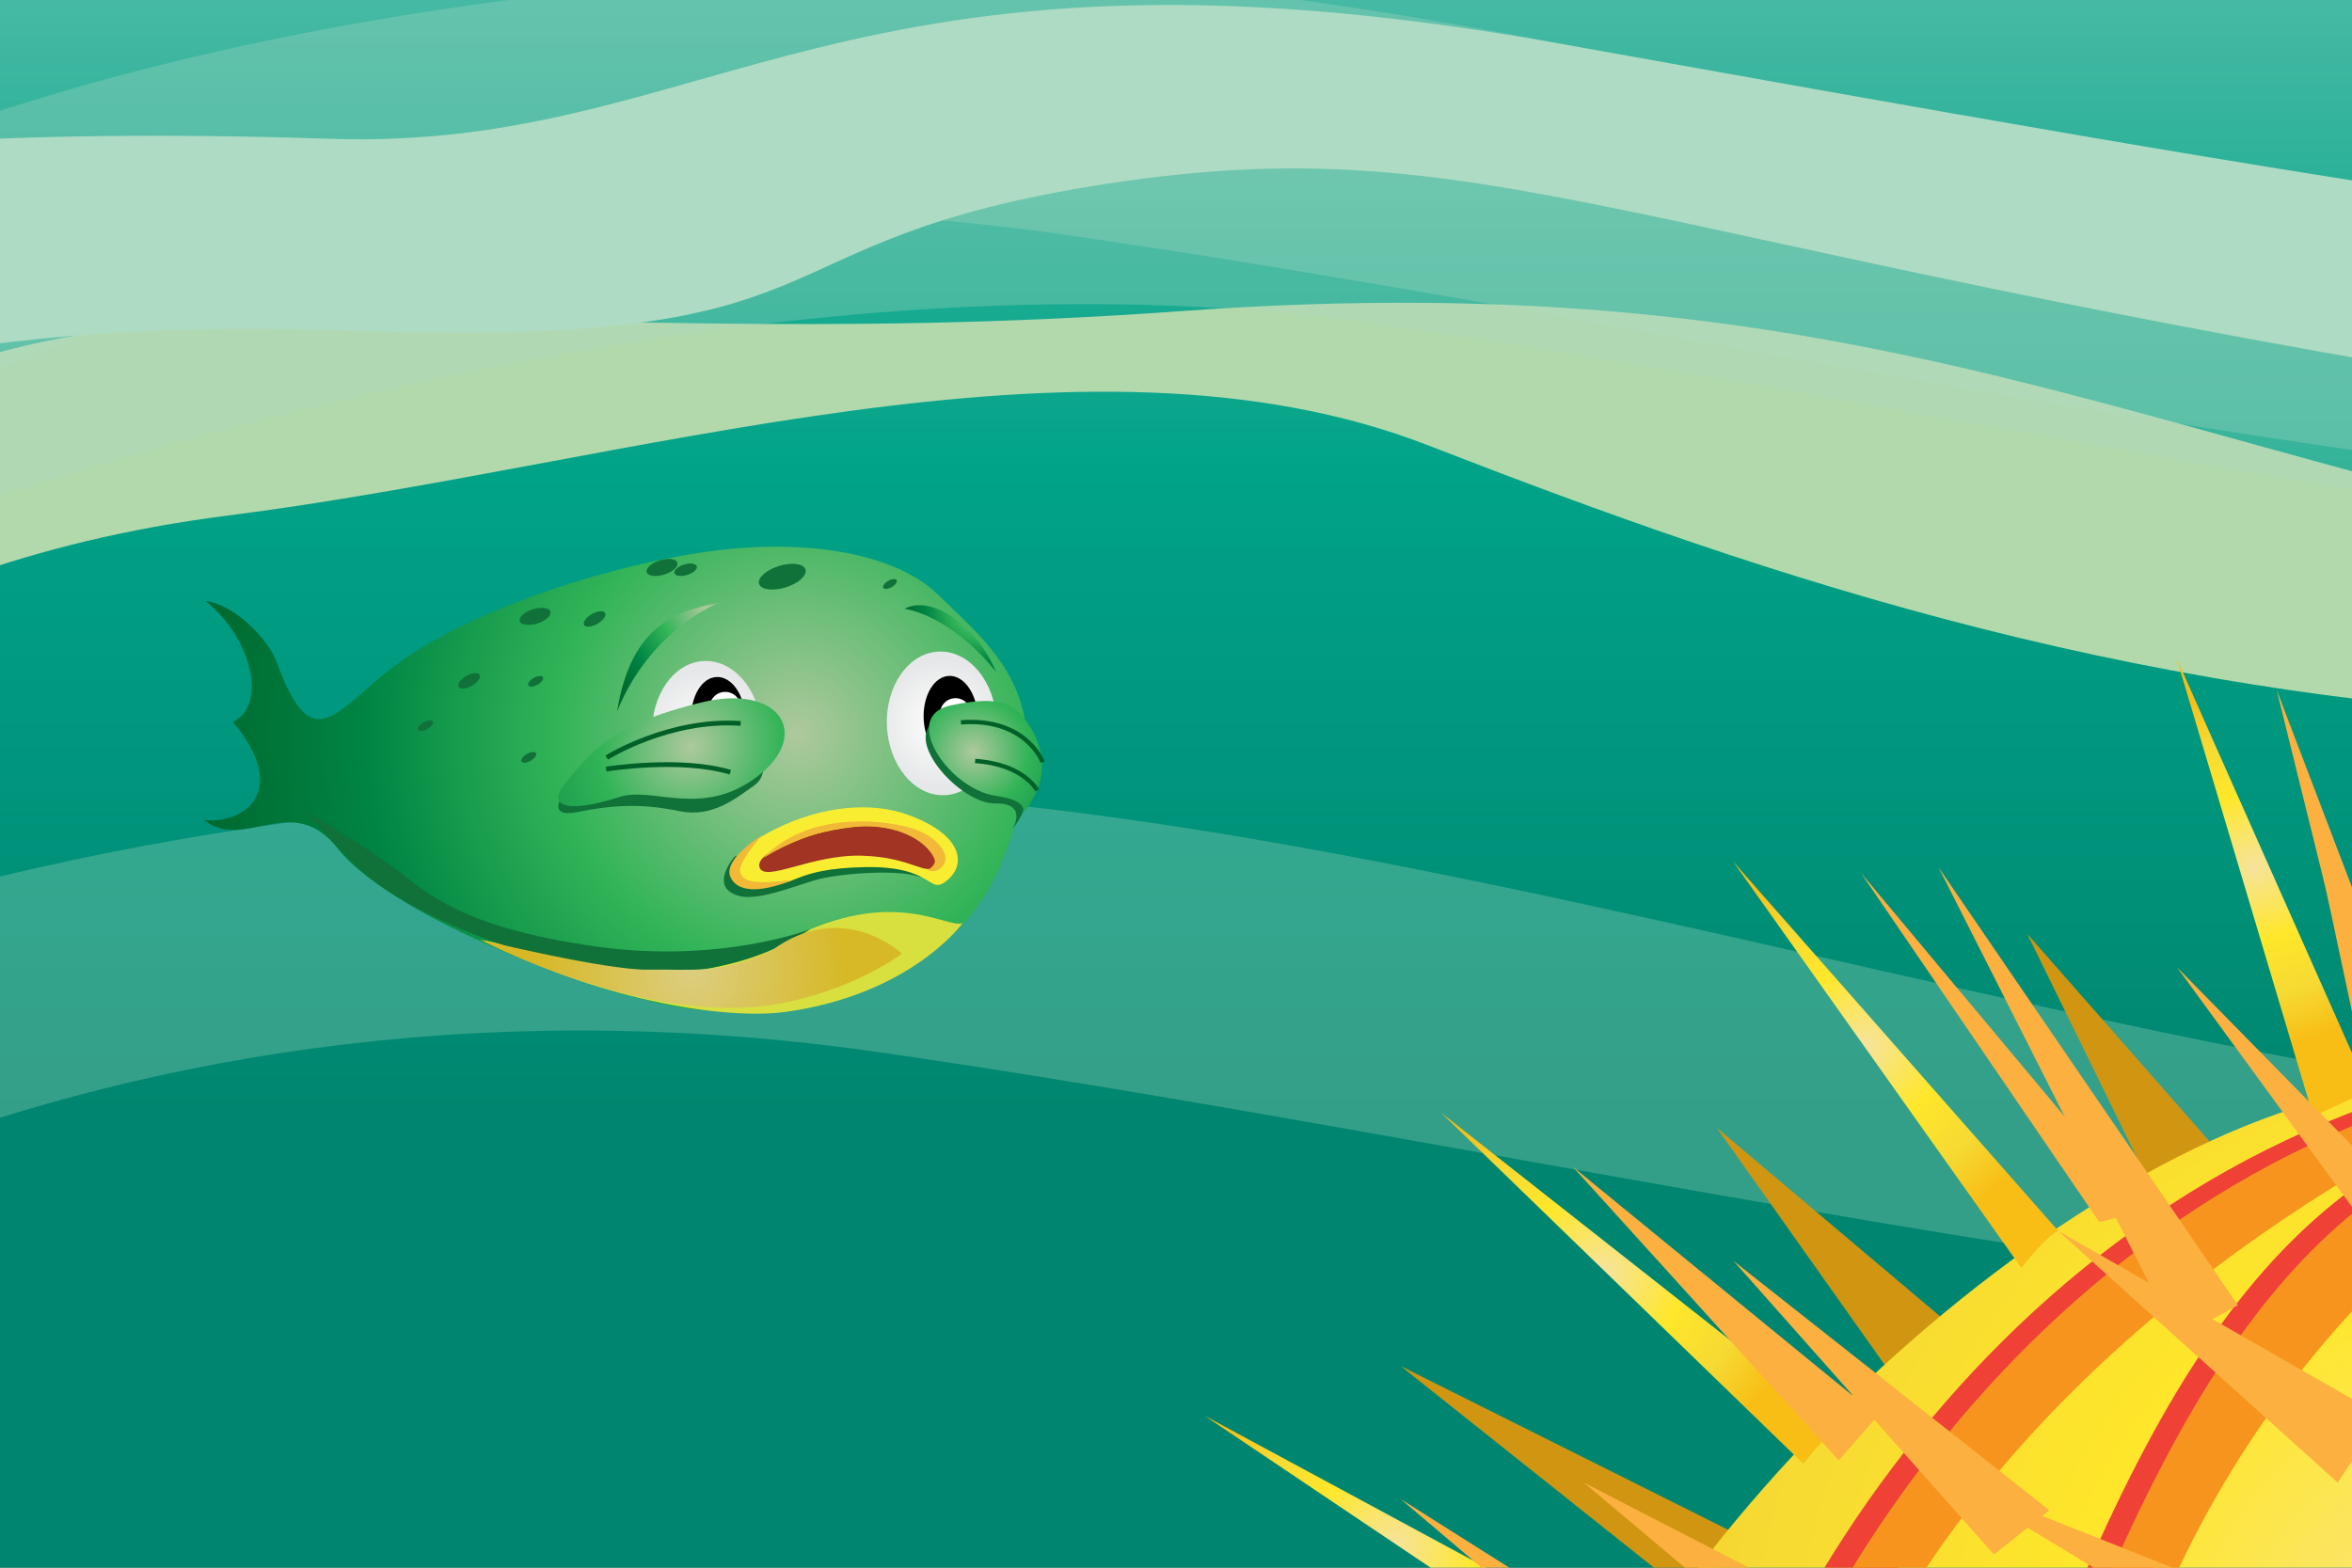 <?xml version="1.0" encoding="utf-8"?>
<!-- Generator: Adobe Illustrator 16.0.0, SVG Export Plug-In . SVG Version: 6.00 Build 0)  -->
<!DOCTYPE svg PUBLIC "-//W3C//DTD SVG 1.1//EN" "http://www.w3.org/Graphics/SVG/1.1/DTD/svg11.dtd">
<svg version="1.1" id="Layer_1" xmlns="http://www.w3.org/2000/svg" xmlns:xlink="http://www.w3.org/1999/xlink" x="0px" y="0px"
	 width="1440px" height="960px" viewBox="0 0 1440 960" enable-background="new 0 0 1440 960" xml:space="preserve">
<rect x="0" y="0" width="1440" height="960" fill="#808080" stroke="none"/>
<g id="Water">
	
		<linearGradient id="SVGID_1_" gradientUnits="userSpaceOnUse" x1="1308.405" y1="1048.114" x2="1308.405" y2="281.466" gradientTransform="matrix(1 0 0 -1 0 961)">
		<stop  offset="0" style="stop-color:#5BC0AC"/>
		<stop  offset="0.49" style="stop-color:#00A388"/>
		<stop  offset="1" style="stop-color:#008670"/>
	</linearGradient>
	<rect x="-116.101" y="-504.334" fill="url(#SVGID_1_)" width="2849.013" height="1904.864"/>
</g>
<g id="SEA">
	<path fill="#B1D9AC" d="M2818.403,26.317c246.575-49.315-711.88,398.965-1110.845,324.647
		c-398.965-74.316-555.422-191.659-985.679-160.368c-430.256,31.292-680.587-50.849-848.778,89.963s-86.051,187.748-86.051,187.748
		s105.608-121.253,352.028-152.544c246.42-31.292,524.131-125.166,735.348-43.025c211.218,82.14,441.99,160.368,743.171,168.189
		c301.18,7.823,461.548-19.557,711.879-82.14c250.33-62.583,430.257-164.279,496.75-199.482
		C2892.721,124.102,2798.846,30.229,2818.403,26.317z"/>
	<path fill="#AEDBC3" d="M2845.783-16.708c-140.812,46.937-309.002,277.711-707.967,324.648
		c-398.967,46.938,23.469,27.38-563.245-66.494c-586.714-93.874-664.942-164.28-895.716-129.078
		c-230.774,35.203-144.724,101.697-469.372,89.963s-473.282,82.14-504.573,97.786S-138.632,96.723-138.632,96.723
		s105.608-19.557,340.294-11.734C436.347,92.812,514.576-51.91,952.655,26.318c438.079,78.229,840.956,152.546,1106.933,136.899
		c265.977-15.646,700.145-199.482,711.879-203.394C2783.201-44.088,2845.783-16.708,2845.783-16.708z"/>
	<path opacity="0.3" fill="#AEDBC3" enable-background="new    " d="M2904.455-1.062c0,0-160.369,207.306-664.941,246.42
		C1734.939,284.471,1175.605,18.494,702.324,38.052c-473.282,19.557-989.59,191.659-989.59,191.659v183.837
		c0,0,614.093-289.445,1130.4-215.128c516.31,74.317,1118.667,238.597,1548.924,136.899
		c430.257-101.696,555.423-215.128,555.423-215.128L2904.455-1.062z"/>
	<path opacity="0.3" fill="#AEDBC3" enable-background="new    " d="M2712.795-55.822c0,0-160.368,207.305-664.941,246.419
		C1543.279,229.711,983.946-36.266,510.665-16.708C37.382,2.849-185.569,147.571-185.569,147.571v183.837
		c0,0,320.737-262.065,837.043-187.748c516.309,74.316,1118.667,238.597,1548.924,136.899
		C2630.655,178.863,3057-149.697,3057-149.697L2712.795-55.822z"/>
	<path opacity="0.3" fill="#AEDBC3" enable-background="new    " d="M2834.049,319.674c0,0-395.053,332.471-899.627,371.585
		C1429.849,730.373,870.516,464.396,397.233,483.954C-76.049,503.511-299,648.233-299,648.233V832.07
		c0,0,320.737-262.065,837.044-187.748c516.308,74.315,1118.667,238.597,1548.922,136.898
		c430.257-101.696,856.603-430.257,856.603-430.257L2834.049,319.674z"/>
</g>
<g id="UMA">
	<g>
		<polygon fill="#D09611" points="945.904,1142.044 766.031,1053.804 966.269,1097.924 		"/>
		<polygon fill="#D09611" points="949.299,1328.707 793.182,1315.131 942.512,1287.98 		"/>
		<polygon fill="#D09611" points="1020.569,1457.673 874.634,1478.035 1013.783,1416.947 		"/>
		<polygon fill="#D09611" points="1040.932,982.534 857.664,836.598 1061.295,938.414 		"/>
		<polygon fill="#D09611" points="1166.505,853.567 1051.114,690.661 1203.838,819.627 		"/>
		<polygon fill="#D09611" points="1326.018,744.966 1241.17,571.877 1363.35,711.025 		"/>
		<polygon fill="#D09611" points="1505.892,677.09 1485.527,504 1536.436,666.905 		"/>
		<polygon fill="#D09611" points="1665.402,666.907 1699.34,493.817 1695.946,656.723 		"/>
		<polygon fill="#D09611" points="1838.488,694.058 1872.427,520.968 1869.032,683.873 		"/>
		<polygon fill="#D09611" points="2018.363,711.025 2093.027,595.633 2055.695,727.993 		"/>
		<polygon fill="#D09611" points="2164.297,806.054 2255.934,687.268 2201.632,829.81 		"/>
		<polygon fill="#D09611" points="2296.66,924.838 2415.444,836.598 2327.204,965.562 		"/>
		<polygon fill="#D09611" points="2388.294,1067.38 2541.018,1006.29 2418.838,1108.105 		"/>
		<polygon fill="#D09611" points="2425.626,1189.559 2608.895,1175.982 2456.17,1230.284 		"/>
		<polygon fill="#D09611" points="2418.838,1301.555 2574.957,1328.707 2415.444,1349.068 		"/>
		<polygon fill="#D09611" points="2388.294,1406.763 2530.834,1471.247 2384.9,1454.277 		"/>
		
			<radialGradient id="SVGID_2_" cx="1546.616" cy="-82.624" r="671.1" gradientTransform="matrix(1 0 0 -1 0 961)" gradientUnits="userSpaceOnUse">
			<stop  offset="8.370500e-04" style="stop-color:#F6E39D"/>
			<stop  offset="0.406" style="stop-color:#FFE72A"/>
			<stop  offset="0.726" style="stop-color:#F6D933"/>
			<stop  offset="1" style="stop-color:#F8BE15"/>
		</radialGradient>
		<path fill="url(#SVGID_2_)" d="M2344.172,1511.976c0,0-319.022-16.968-529.44-20.361c-210.419-3.395-624.47,10.182-712.71-3.395
			s-193.45-108.603-169.692-302.053c23.757-193.451,295.267-468.354,502.291-515.868s573.562,6.788,702.528,98.423
			c128.966,91.634,335.992,268.114,315.629,485.321C2432.412,1471.249,2344.172,1511.976,2344.172,1511.976z"/>
		<path fill="#EF4136" d="M1071.477,1495.008c0,0-78.059-91.637-44.119-302.056c33.938-210.418,223.994-498.896,532.835-543.015
			c-139.148,54.3-397.081,207.023-471.746,468.351s27.151,376.72,27.151,376.72H1071.477z"/>
		<path fill="#F7941E" d="M1087.314,1497.27c0,0-78.059-91.636-44.119-302.055c33.938-210.418,223.994-498.895,532.835-543.015
			c-139.148,54.3-397.081,207.023-471.746,468.351s27.151,376.719,27.151,376.719H1087.314z"/>
		<path fill="#EF4136" d="M1258.139,1491.613c0,0-111.998-193.45-10.182-458.171c101.816-264.722,190.057-335.989,352.961-373.323
			c-78.059,47.512-244.359,152.725-315.629,386.898c-71.271,234.175,20.364,444.596,20.364,444.596H1258.139z"/>
		<path fill="#F7941E" d="M1271.715,1496.139c0,0-111.998-193.449-10.182-458.171c101.815-264.721,190.057-335.989,352.961-373.323
			c-78.06,47.513-244.359,152.726-315.629,386.899c-71.271,234.174,20.363,444.595,20.363,444.595H1271.715L1271.715,1496.139z"/>
		<path fill="#EF4136" d="M1539.832,1497.283c0,0-78.062-97.305-71.274-300.938c6.303-189.038,88.242-478.531,196.846-546.409
			c-50.908,88.24-132.363,339.386-149.331,566.773c-12.385,165.976,67.688,279.267,67.688,279.267L1539.832,1497.283z"/>
		<path fill="#F7941E" d="M1557.741,1491.452c0,0-78.062-97.306-71.274-300.938c6.302-189.038,88.242-478.53,196.845-546.409
			c-50.907,88.239-132.361,339.385-149.331,566.772c-12.385,165.978,74.67,287.361,74.67,287.361L1557.741,1491.452z"/>
		<path fill="#EF4136" d="M1727.621,660.119c0,0,315.631,261.327,257.936,631.256c-25.878,165.911-84.847,207.024-84.847,207.024
			l71.271-3.393c0,0,30.545-47.515,50.905-196.845C2064.65,991.874,1870.162,711.027,1727.621,660.119z"/>
		<path fill="#F7941E" d="M1709.52,660.119c0,0,315.632,261.327,257.937,631.256c-25.877,165.911-84.847,207.024-84.847,207.024
			l71.271-3.393c0,0,30.544-47.515,50.906-196.845C2046.549,991.874,1852.061,711.027,1709.52,660.119z"/>
		<path fill="#EF4136" d="M1906.364,690.663c0,0,316.626,141.464,325.812,444.596c6.788,223.994-54.303,295.263-91.635,363.142
			c57.694,0,67.876,3.394,67.876,3.394s74.665-193.448,54.303-369.929C2242.357,955.384,2103.209,748.359,1906.364,690.663z"/>
		<path fill="#F7941E" d="M1890.525,690.663c0,0,316.626,141.464,325.812,444.596c6.788,223.994-54.302,295.263-91.635,363.142
			c57.694,0,67.876,3.394,67.876,3.394s74.664-193.448,54.303-369.929C2226.52,955.384,2087.37,748.359,1890.525,690.663z"/>
		<path fill="#EF4136" d="M2149.431,783.232c0,0,247.763,289.644,230.792,479.698c-16.971,190.058-98.423,251.146-98.423,251.146
			l50.908-6.785c0,0,64.784-54.539,81.452-254.541C2427.736,1089.846,2230.883,837.534,2149.431,783.232z"/>
		<path fill="#F7941E" d="M2149.431,783.232c0,0,229.66,282.854,212.69,472.912c-16.971,190.056-98.424,251.145-98.424,251.145
			l50.908-6.786c0,0,64.785-54.539,81.452-254.541C2409.635,1083.058,2230.883,837.534,2149.431,783.232z"/>
		
			<radialGradient id="SVGID_3_" cx="1380.251" cy="430.261" r="110.526" gradientTransform="matrix(1 0 0 -1 0 961)" gradientUnits="userSpaceOnUse">
			<stop  offset="8.370500e-04" style="stop-color:#F6E39D"/>
			<stop  offset="0.406" style="stop-color:#FFE72A"/>
			<stop  offset="0.726" style="stop-color:#F6D933"/>
			<stop  offset="1" style="stop-color:#F8BE15"/>
		</radialGradient>
		<polygon fill="url(#SVGID_3_)" points="1450.262,667.835 1332.602,403.102 1416.321,683.674 		"/>
		
			<radialGradient id="SVGID_4_" cx="1579.086" cy="449.393" r="102.508" gradientTransform="matrix(1 0 0 -1 0 961)" gradientUnits="userSpaceOnUse">
			<stop  offset="8.370500e-04" style="stop-color:#F6E39D"/>
			<stop  offset="0.406" style="stop-color:#FFE72A"/>
			<stop  offset="0.726" style="stop-color:#F6D933"/>
			<stop  offset="1" style="stop-color:#F8BE15"/>
		</radialGradient>
		<polygon fill="url(#SVGID_4_)" points="1615.438,658.785 1554.345,385 1579.234,663.31 		"/>
		
			<radialGradient id="SVGID_5_" cx="1774.91" cy="427.59" r="98.279" gradientTransform="matrix(1 0 0 -1 0 961)" gradientUnits="userSpaceOnUse">
			<stop  offset="8.370500e-04" style="stop-color:#F6E39D"/>
			<stop  offset="0.406" style="stop-color:#FFE72A"/>
			<stop  offset="0.726" style="stop-color:#F6D933"/>
			<stop  offset="1" style="stop-color:#F8BE15"/>
		</radialGradient>
		<polygon fill="url(#SVGID_5_)" points="1796.452,676.886 1782.876,409.89 1760.249,681.411 		"/>
		
			<radialGradient id="SVGID_6_" cx="1943.864" cy="423.881" r="107.079" gradientTransform="matrix(1 0 0 -1 0 961)" gradientUnits="userSpaceOnUse">
			<stop  offset="8.370500e-04" style="stop-color:#F6E39D"/>
			<stop  offset="0.406" style="stop-color:#FFE72A"/>
			<stop  offset="0.726" style="stop-color:#F6D933"/>
			<stop  offset="1" style="stop-color:#F8BE15"/>
		</radialGradient>
		<polygon fill="url(#SVGID_6_)" points="1952.577,690.462 1984.255,405.364 1916.374,694.987 		"/>
		
			<radialGradient id="SVGID_7_" cx="2131.406" cy="322.078" r="95.442" gradientTransform="matrix(1 0 0 -1 0 961)" gradientUnits="userSpaceOnUse">
			<stop  offset="8.370500e-04" style="stop-color:#F6E39D"/>
			<stop  offset="0.406" style="stop-color:#FFE72A"/>
			<stop  offset="0.726" style="stop-color:#F6D933"/>
			<stop  offset="1" style="stop-color:#F8BE15"/>
		</radialGradient>
		<polygon fill="url(#SVGID_7_)" points="2120.016,769.656 2194.686,529.812 2088.338,751.555 		"/>
		
			<radialGradient id="SVGID_8_" cx="2283.977" cy="189.212" r="86.713" gradientTransform="matrix(1 0 0 -1 0 961)" gradientUnits="userSpaceOnUse">
			<stop  offset="8.370500e-04" style="stop-color:#F6E39D"/>
			<stop  offset="0.406" style="stop-color:#FFE72A"/>
			<stop  offset="0.726" style="stop-color:#F6D933"/>
			<stop  offset="1" style="stop-color:#F8BE15"/>
		</radialGradient>
		<polygon fill="url(#SVGID_8_)" points="2267.09,882.79 2355.335,679.148 2235.412,864.688 		"/>
		
			<radialGradient id="SVGID_9_" cx="2423.144" cy="35.358" r="91.572" gradientTransform="matrix(1 0 0 -1 0 961)" gradientUnits="userSpaceOnUse">
			<stop  offset="8.370500e-04" style="stop-color:#F6E39D"/>
			<stop  offset="0.406" style="stop-color:#FFE72A"/>
			<stop  offset="0.726" style="stop-color:#F6D933"/>
			<stop  offset="1" style="stop-color:#F8BE15"/>
		</radialGradient>
		<polygon fill="url(#SVGID_9_)" points="2387.013,1023.076 2522.773,844.324 2355.335,1004.976 		"/>
		
			<radialGradient id="SVGID_10_" cx="2529.025" cy="-137.404" r="107.57" gradientTransform="matrix(1 0 0 -1 0 961)" gradientUnits="userSpaceOnUse">
			<stop  offset="8.370500e-04" style="stop-color:#F6E39D"/>
			<stop  offset="0.406" style="stop-color:#FFE72A"/>
			<stop  offset="0.726" style="stop-color:#F6D933"/>
			<stop  offset="1" style="stop-color:#F8BE15"/>
		</radialGradient>
		<polygon fill="url(#SVGID_10_)" points="2432.266,1158.838 2681.161,1047.966 2425.479,1129.423 		"/>
		
			<radialGradient id="SVGID_11_" cx="2539.477" cy="-290.412" r="104.046" gradientTransform="matrix(1 0 0 -1 0 961)" gradientUnits="userSpaceOnUse">
			<stop  offset="8.370500e-04" style="stop-color:#F6E39D"/>
			<stop  offset="0.406" style="stop-color:#FFE72A"/>
			<stop  offset="0.726" style="stop-color:#F6D933"/>
			<stop  offset="1" style="stop-color:#F8BE15"/>
		</radialGradient>
		<polygon fill="url(#SVGID_11_)" points="2439.055,1267.446 2697,1238.031 2432.266,1238.031 		"/>
		
			<radialGradient id="SVGID_12_" cx="2511.952" cy="-422.892" r="111.276" gradientTransform="matrix(1 0 0 -1 0 961)" gradientUnits="userSpaceOnUse">
			<stop  offset="8.370500e-04" style="stop-color:#F6E39D"/>
			<stop  offset="0.406" style="stop-color:#FFE72A"/>
			<stop  offset="0.726" style="stop-color:#F6D933"/>
			<stop  offset="1" style="stop-color:#F8BE15"/>
		</radialGradient>
		<polygon fill="url(#SVGID_12_)" points="2405.114,1389.631 2678.898,1412.258 2398.326,1360.217 		"/>
		
			<radialGradient id="SVGID_13_" cx="1141.719" cy="320.225" r="118.359" gradientTransform="matrix(1 0 0 -1 0 961)" gradientUnits="userSpaceOnUse">
			<stop  offset="8.370500e-04" style="stop-color:#F6E39D"/>
			<stop  offset="0.406" style="stop-color:#FFE72A"/>
			<stop  offset="0.726" style="stop-color:#F6D933"/>
			<stop  offset="1" style="stop-color:#F8BE15"/>
		</radialGradient>
		<path fill="url(#SVGID_13_)" d="M1260.196,753.817L1061.08,527.549l176.489,248.896
			C1237.569,776.444,1253.408,756.08,1260.196,753.817z"/>
		
			<radialGradient id="SVGID_14_" cx="981.293" cy="181.802" r="122.708" gradientTransform="matrix(1 0 0 -1 0 961)" gradientUnits="userSpaceOnUse">
			<stop  offset="8.370500e-04" style="stop-color:#F6E39D"/>
			<stop  offset="0.406" style="stop-color:#FFE72A"/>
			<stop  offset="0.726" style="stop-color:#F6D933"/>
			<stop  offset="1" style="stop-color:#F8BE15"/>
		</radialGradient>
		<path fill="url(#SVGID_14_)" d="M1126.697,873.739L882.328,681.411l221.742,214.955
			C1104.07,896.366,1119.91,876.002,1126.697,873.739z"/>
		
			<radialGradient id="SVGID_15_" cx="852.976" cy="13.761" r="128.149" gradientTransform="matrix(1 0 0 -1 0 961)" gradientUnits="userSpaceOnUse">
			<stop  offset="8.370500e-04" style="stop-color:#F6E39D"/>
			<stop  offset="0.406" style="stop-color:#FFE72A"/>
			<stop  offset="0.726" style="stop-color:#F6D933"/>
			<stop  offset="1" style="stop-color:#F8BE15"/>
		</radialGradient>
		<path fill="url(#SVGID_15_)" d="M1022.614,1020.814L737.517,866.951l262.473,176.488
			C999.988,1043.439,1015.826,1023.076,1022.614,1020.814z"/>
		
			<radialGradient id="SVGID_16_" cx="798.128" cy="-245.781" r="105.409" gradientTransform="matrix(1 0 0 -1 0 961)" gradientUnits="userSpaceOnUse">
			<stop  offset="8.370500e-04" style="stop-color:#F6E39D"/>
			<stop  offset="0.406" style="stop-color:#FFE72A"/>
			<stop  offset="0.726" style="stop-color:#F6D933"/>
			<stop  offset="1" style="stop-color:#F8BE15"/>
		</radialGradient>
		<path fill="url(#SVGID_16_)" d="M956.996,1199.566L690,1188.253l266.996,40.729
			C956.996,1228.98,950.209,1201.828,956.996,1199.566z"/>
		
			<radialGradient id="SVGID_17_" cx="828.682" cy="-433.389" r="102.08" gradientTransform="matrix(1 0 0 -1 0 961)" gradientUnits="userSpaceOnUse">
			<stop  offset="8.370500e-04" style="stop-color:#F6E39D"/>
			<stop  offset="0.406" style="stop-color:#FFE72A"/>
			<stop  offset="0.726" style="stop-color:#F6D933"/>
			<stop  offset="1" style="stop-color:#F8BE15"/>
		</radialGradient>
		<path fill="url(#SVGID_17_)" d="M970.572,1362.479l-244.369,70.144l246.633-40.729
			C972.836,1391.895,988.674,1371.53,970.572,1362.479z"/>
		
			<linearGradient id="SVGID_18_" gradientUnits="userSpaceOnUse" x1="1087.314" y1="-188.469" x2="2457.161" y2="-188.469" gradientTransform="matrix(1 0 0 -1 0 961)">
			<stop  offset="0" style="stop-color:#FFFFFF"/>
			<stop  offset="1" style="stop-color:#651819"/>
		</linearGradient>
		<path opacity="0.4" fill="url(#SVGID_18_)" enable-background="new    " d="M1087.314,1497.27c0,0,419.514-28.443,568.852-82.748
			c149.337-54.305,171.964-339.402,402.758-366.556c230.793-27.15,106.346-224.005,61.092-278.31
			c190.065,95.032,336.154,277.359,337.141,454.799c0.805,144.881-90.507,280.573-90.507,280.573s-262.472,31.678-592.823,22.627
			C1443.475,1518.604,1087.314,1497.27,1087.314,1497.27z"/>
		<path fill="#FBB040" d="M996.812,1366.039l-288.479,23.756l264.722-64.482C973.057,1325.312,1013.781,1311.736,996.812,1366.039z"
			/>
		<polygon fill="#FBB040" points="986.631,1230.284 718.517,1118.286 1003.601,1199.74 		"/>
		<polygon fill="#FBB040" points="1037.539,1070.774 857.664,918.05 1051.114,1040.229 		"/>
		<polygon fill="#FBB040" points="1125.779,894.294 962.874,714.419 1149.537,867.142 		"/>
		<polygon fill="#FBB040" points="1285.291,748.357 1139.354,534.545 1312.441,741.569 		"/>
		<polygon fill="#FBB040" points="1450.262,667.835 1407.47,466.667 1485.527,666.905 		"/>
		<polygon fill="#FBB040" points="2340.779,965.562 2462.958,833.203 2357.748,996.107 		"/>
		<polygon fill="#FBB040" points="2405.262,1118.286 2595.318,1030.046 2401.868,1145.438 		"/>
		<polygon fill="#FBB040" points="2439.2,1304.948 2676.771,1321.919 2449.382,1274.404 		"/>
		<polygon fill="#FBB040" points="1220.807,951.988 1061.297,772.113 1254.746,924.838 		"/>
		<polygon fill="#FBB040" points="1163.111,1070.774 969.662,907.867 1186.869,1019.866 		"/>
		<polygon fill="#FBB040" points="1149.537,1179.376 918.754,1097.924 1129.173,1216.708 		"/>
		<polygon fill="#FBB040" points="1129.173,1301.555 915.36,1301.555 1139.354,1335.495 		"/>
		<polygon fill="#FBB040" points="1139.354,1410.159 942.512,1474.641 1163.111,1444.097 		"/>
		<polygon fill="#FBB040" points="1332.806,819.627 1186.869,531.15 1370.138,799.266 		"/>
		<polygon fill="#FBB040" points="1461.771,697.449 1393.895,422.546 1492.314,680.479 		"/>
		<polygon fill="#FBB040" points="2042.121,734.781 2150.725,504 2082.848,761.934 		"/>
		<polygon fill="#FBB040" points="2160.905,850.174 2313.628,612.604 2194.844,877.323 		"/>
		<polygon fill="#FBB040" points="2255.934,985.928 2439.2,799.266 2272.9,1033.439 		"/>
		<polygon fill="#FBB040" points="2306.842,1111.5 2636.045,1050.41 2310.236,1155.62 		"/>
		<polygon fill="#FBB040" points="2333.992,1254.043 2656.408,1284.587 2330.598,1287.98 		"/>
		<polygon fill="#FBB040" points="2313.628,1416.947 2625.862,1450.885 2317.021,1386.4 		"/>
		<polygon fill="#FBB040" points="1370.138,1413.553 1102.021,1393.188 1370.138,1383.007 		"/>
		<polygon fill="#FBB040" points="1356.562,1298.16 1074.871,1243.86 1366.743,1247.255 		"/>
		<polygon fill="#FBB040" points="1359.955,1172.588 1105.416,1080.954 1370.138,1128.468 		"/>
		<polygon fill="#FBB040" points="1397.287,1030.046 1190.263,904.474 1404.075,989.32 		"/>
		<polygon fill="#FBB040" points="1431.226,907.867 1260.196,753.817 1458.378,867.142 		"/>
		<polygon fill="#FBB040" points="1516.071,778.901 1332.806,592.238 1488.922,806.054 		"/>
		<polygon fill="#FBB040" points="1563.586,717.812 1499.104,429.334 1590.738,694.055 		"/>
		<polygon fill="#FBB040" points="1855.459,717.812 1933.517,480.242 1899.578,741.569 		"/>
		<polygon fill="#FBB040" points="1950.486,799.266 2069.271,514.181 1991.213,819.627 		"/>
		<polygon fill="#FBB040" points="2045.513,873.93 2232.176,656.723 2072.665,914.655 		"/>
		<polygon fill="#FBB040" points="2103.209,982.534 2364.536,778.901 2130.361,1016.472 		"/>
		<polygon fill="#FBB040" points="2143.936,1087.742 2462.958,1043.622 2160.905,1131.862 		"/>
		<polygon fill="#FBB040" points="2157.512,1237.072 2432.266,1238.031 2154.117,1196.347 		"/>
		<polygon fill="#FBB040" points="2160.905,1376.221 2439.2,1396.583 2171.088,1332.101 		"/>
		<polygon fill="#FBB040" points="2109.997,1467.855 2332.708,1507.291 2130.361,1420.341 		"/>
		<polygon fill="#FBB040" points="1770.612,778.901 1821.52,666.905 1807.944,823.021 		"/>
		<polygon fill="#FBB040" points="1638.252,829.81 1563.586,683.873 1662.008,778.901 		"/>
		<polygon fill="#FBB040" points="1624.676,941.806 1495.71,884.111 1628.07,1016.472 		"/>
		<polygon fill="#FBB040" points="1821.52,928.231 1831.7,1002.896 1987.818,884.111 		"/>
		<polygon fill="#FBB040" points="1590.738,1135.256 1400.682,1121.68 1573.768,1189.559 		"/>
		<polygon fill="#FBB040" points="1597.525,1294.767 1393.895,1315.131 1600.92,1345.675 		"/>
		<polygon fill="#FBB040" points="1624.676,1420.341 1645.038,1464.461 1458.378,1508.581 		"/>
		<polygon fill="#FBB040" points="1879.215,1108.105 1889.396,1165.803 2096.421,1087.742 		"/>
		<polygon fill="#FBB040" points="1913.152,1233.679 1909.759,1287.98 2154.117,1298.16 		"/>
		<polygon fill="#FBB040" points="1909.759,1383.007 1882.608,1433.915 2106.604,1505.188 		"/>
		<path fill="#FBB040" d="M1699.34,850.174l13.576-95.027l23.756,101.812C1736.672,856.959,1702.734,867.144,1699.34,850.174z"/>
		<polygon fill="#FBB040" points="1702.734,1016.472 1726.492,945.199 1746.854,1023.26 		"/>
		<path fill="#FBB040" d="M1729.887,1108.105c-26.552,8.851-23.761,78.059,3.393,74.664
			C1760.431,1179.376,1760.433,1097.927,1729.887,1108.105z"/>
		<polygon fill="#FBB040" points="1706.128,1281.192 1736.672,1383.007 1763.824,1281.192 		"/>
		<polygon fill="#FBB040" points="1723.098,1437.309 1743.46,1559.487 1757.036,1440.703 		"/>
	</g>
</g>
<g id="PABLO">
	<g>
		
			<radialGradient id="SVGID_19_" cx="-812.745" cy="314.356" r="54.347" gradientTransform="matrix(1 0 0 -1 0 961)" gradientUnits="userSpaceOnUse">
			<stop  offset="8.370500e-04" style="stop-color:#AEC99D"/>
			<stop  offset="0.406" style="stop-color:#31B457"/>
			<stop  offset="0.97" style="stop-color:#008042"/>
		</radialGradient>
		<path fill="url(#SVGID_19_)" d="M-823.319,679.498c0,0,16.086-6.624,24.599-17.034c8.519-10.407-8.988-43.053-8.988-43.053
			L-823.319,679.498z"/>
		<path fill="#107139" d="M-819.536,674.293c0,0,6.151,0,11.827-10.408c5.678-10.41,8.043-26.969,3.786-32.646
			C-808.182,625.562-819.536,674.293-819.536,674.293z"/>
		
			<radialGradient id="SVGID_20_" cx="-940.468" cy="370.885" r="350.498" gradientTransform="matrix(1 0 0 -1 0 961)" gradientUnits="userSpaceOnUse">
			<stop  offset="8.370500e-04" style="stop-color:#AEC99D"/>
			<stop  offset="0.406" style="stop-color:#31B457"/>
			<stop  offset="0.726" style="stop-color:#008544"/>
			<stop  offset="1" style="stop-color:#006A30"/>
		</radialGradient>
		<path fill="url(#SVGID_20_)" d="M-853.928,712.795c1.421,0,41.16-19.161,53.938-98.646c7.979-49.649-22.712-75.229-46.13-100.066
			c-23.421-24.837-75.936-36.193-136.26-29.097c-60.323,7.098-137.68,30.516-182.389,88c-32.662,41.995-38.401,94.253-74.514,47.57
			c-19.523-25.235-62.659-3.769-70.465,6.166c37.875-21.14,70.465,24.663,29.948,51.086c25.543-19.378,62.536,26.423,26.424,45.803
			c39.637,0.882,29.959-55.95,68.803-37.369c48.966,23.418,156.064,57.066,196.517,59.196
			C-947.605,747.566-853.928,712.795-853.928,712.795z"/>
		<path fill="#F9ED32" d="M-873.939,662.194c-16.008,11.362-23.063,17.104-42.421,9.558c-19.354-7.548-21.736-21.984-7.709-13.523
			c14.029,8.469,28.501,9.127,44.576-0.278C-859.128,646.039-861.633,653.465-873.939,662.194z"/>
		<path fill="#D8E040" d="M-839.499,701.674c-8.513,3.549-38.32-23.418-100.063,5.676c-72.357,34.102-128.035,16.737-182.681,3.964
			c91.548,32.646,148.563,40.006,179.791,36.96C-870.225,741.225-839.499,701.674-839.499,701.674z"/>
		
			<ellipse transform="matrix(-0.257 -0.966 0.966 -0.257 -1658.195 -273.888)" fill="#107139" cx="-934.361" cy="500.35" rx="6.389" ry="13.838"/>
		<path fill="#107139" d="M-982.734,492.441c0.438,1.645-2.096,3.748-5.656,4.694c-3.563,0.947-6.806,0.386-7.243-1.259
			c-0.438-1.646,2.095-3.747,5.657-4.695C-986.415,490.234-983.172,490.798-982.734,492.441z"/>
		<path fill="#107139" d="M-993.731,489.975c0.601,2.254-2.873,5.138-7.759,6.438c-4.884,1.297-9.328,0.521-9.928-1.73
			c-0.601-2.254,2.873-5.137,7.757-6.436C-998.778,486.947-994.33,487.723-993.731,489.975z"/>
		
			<ellipse transform="matrix(-0.257 -0.966 0.966 -0.257 -1852.67 -389.474)" fill="#107139" cx="-1076.022" cy="517.303" rx="4.224" ry="9.152"/>
		
			<ellipse transform="matrix(-0.458 -0.889 0.889 -0.458 -1982.147 -167.731)" fill="#107139" cx="-1042.185" cy="520.143" rx="3.186" ry="6.905"/>
		
			<ellipse transform="matrix(-0.458 -0.889 0.889 -0.458 -2117.035 -185.237)" fill="#107139" cx="-1114.959" cy="552.446" rx="3.187" ry="6.904"/>
		
			<ellipse transform="matrix(-0.459 -0.889 0.889 -0.459 -2063.568 -148.874)" fill="#107139" cx="-1077.143" cy="554.281" rx="2.198" ry="4.765"/>
		<path fill="#107139" d="M-869.259,504.923c0.515,0.993-0.818,2.698-2.971,3.812c-2.151,1.108-4.312,1.203-4.825,0.213
			c-0.512-0.995,0.816-2.703,2.971-3.813C-871.93,504.026-869.771,503.931-869.259,504.923z"/>
		
			<ellipse transform="matrix(-0.459 -0.889 0.889 -0.459 -2110.195 -90.855)" fill="#107139" cx="-1082.775" cy="597.423" rx="2.198" ry="4.765"/>
		
			<ellipse transform="matrix(-0.459 -0.889 0.889 -0.459 -2176.938 -172.193)" fill="#107139" cx="-1140.927" cy="577.096" rx="2.2" ry="4.765"/>
		<path fill="#107139" d="M-926.383,701.732c0,0-53.222,22.353-123.477,9.58c-70.255-12.775-103.254-28.741-123.479-32.998
			c-20.224-4.26-33.198-20.722-33.198-12.204c0,8.514,4.457,9.009,31.069,24.977
			C-1148.855,707.053-1015.797,754.958-926.383,701.732z"/>
		<path fill="#107139" d="M-1105.995,613.821c0,0,11.308,64.761-6.167,76.58c-17.476,11.82-41.118-1.024-44.716-15.417
			c-3.598-14.394-5.14-52.938,5.14-52.427c10.278,0.513,13.877,50.369,20.046,48.825
			C-1125.525,669.843-1105.995,613.821-1105.995,613.821z"/>
		<g>
			
				<radialGradient id="SVGID_21_" cx="-719.42" cy="3209.934" r="126.082" gradientTransform="matrix(0.471 -0.637 -0.536 -0.771 937.155 2663.354)" gradientUnits="userSpaceOnUse">
				<stop  offset="8.370500e-04" style="stop-color:#AEC99D"/>
				<stop  offset="0.406" style="stop-color:#31B457"/>
				<stop  offset="0.97" style="stop-color:#008042"/>
			</radialGradient>
			<path fill="url(#SVGID_21_)" d="M-1103.504,615.922c-6.156,7.508-10.356,0.068-29.382-8.254
				c-19.033-8.32-21.371,19.588-20.434,39.977c0.897,19.522,14.847,36.18,42.949,44.077c15.686,4.404,24.056-6.21,28.212-39.671
				c3.988-32.106-6.533-40.668-6.533-40.668C-1098.518,606.09-1097.619,608.748-1103.504,615.922z"/>
			<path fill="none" stroke="#006028" stroke-width="2.606" stroke-miterlimit="10" d="M-1140.442,657.312
				c0,0,29.99,21.363,43.913,8.745"/>
			<path fill="none" stroke="#006028" stroke-width="2.606" stroke-miterlimit="10" d="M-1139.985,633.492
				c0,0,25.688,17.895,40.228,7.531"/>
		</g>
		
			<radialGradient id="SVGID_22_" cx="-994.917" cy="238.254" r="86.29" gradientTransform="matrix(1 0 0 -1 0 961)" gradientUnits="userSpaceOnUse">
			<stop  offset="0" style="stop-color:#DCCE80"/>
			<stop  offset="1" style="stop-color:#D7B928"/>
		</radialGradient>
		<path fill="url(#SVGID_22_)" d="M-1115.091,714.446c0,0,122.066,32.175,166.539,29.337c44.475-2.838,73.809-26.023,73.809-26.023
			s-32.175-33.118-74.284-4.731c-29.805,12.774-56.771,14.195-80.9,13.722C-1054.059,726.275-1115.091,714.446-1115.091,714.446z"/>
		
			<radialGradient id="SVGID_23_" cx="-846.885" cy="373.474" r="36.437" gradientTransform="matrix(1 0 0 -1 0 961)" gradientUnits="userSpaceOnUse">
			<stop  offset="0" style="stop-color:#FFFFFF"/>
			<stop  offset="1" style="stop-color:#E6E7E8"/>
		</radialGradient>
		<ellipse fill="url(#SVGID_23_)" cx="-846.885" cy="587.526" rx="31.27" ry="40.957"/>
		<ellipse cx="-836.313" cy="582.682" rx="15.415" ry="23.781"/>
		<path fill="#FFFFFF" d="M-827.946,570.35c0,2.919-2.367,5.283-5.284,5.283c-2.921,0-5.288-2.364-5.288-5.283
			c0-2.921,2.367-5.284,5.288-5.284C-830.313,565.064-827.946,567.429-827.946,570.35z"/>
		
			<radialGradient id="SVGID_24_" cx="-980.766" cy="373.474" r="36.437" gradientTransform="matrix(1 0 0 -1 0 961)" gradientUnits="userSpaceOnUse">
			<stop  offset="0" style="stop-color:#FFFFFF"/>
			<stop  offset="1" style="stop-color:#E6E7E8"/>
		</radialGradient>
		<ellipse fill="url(#SVGID_24_)" cx="-980.766" cy="587.526" rx="31.269" ry="40.957"/>
		<ellipse cx="-970.197" cy="582.682" rx="15.414" ry="23.781"/>
		<path fill="#FFFFFF" d="M-961.83,570.35c0,2.919-2.365,5.283-5.283,5.283c-2.919,0-5.285-2.364-5.285-5.283
			c0-2.921,2.366-5.284,5.285-5.284C-964.195,565.064-961.83,567.429-961.83,570.35z"/>
		<path fill="#F1B937" d="M-932.762,655.348c-4.137,0.588-2.645,11.011,12.331,15.854c14.974,4.848,24.661,5.728,36.552-2.643
			c-11.45,3.524-11.891,3.964-27.306,0C-926.599,664.594-926.599,654.465-932.762,655.348z"/>
		<path fill="#107139" d="M-898.853,676.048c0,0-18.497,0.438-32.147-7.048c-7.616-4.179-3.965-12.773-3.965-12.773
			S-938.928,670.32-898.853,676.048z"/>
	</g>
	
		<radialGradient id="SVGID_25_" cx="487.344" cy="543.221" r="363.29" gradientTransform="matrix(0.999 -0.04 -0.04 -0.999 23.175 1011.689)" gradientUnits="userSpaceOnUse">
		<stop  offset="8.370500e-04" style="stop-color:#AEC99D"/>
		<stop  offset="0.406" style="stop-color:#31B457"/>
		<stop  offset="0.726" style="stop-color:#008544"/>
		<stop  offset="1" style="stop-color:#006A30"/>
	</radialGradient>
	<path fill="url(#SVGID_25_)" d="M574.412,577.756c1.521-0.062,43.355-22.349,53.642-108.224
		c6.425-53.646-27.625-79.776-53.835-105.434c-26.217-25.646-83.083-35.575-147.533-25.346
		c-64.448,10.218-142.612,37.194-185.211,69.153c-36.297,27.23-50.097,57.712-71.833-1.856
		c-5.332-14.612-25.751-35.733-43.633-37.98c28.827,23.749,37.552,63.725,16.618,74.056c34.895,41.89,7.853,62.547-17.751,60.019
		c25.11,19.747,53.83-18.178,81.95,17.462c36.123,45.777,181.494,98.439,225.011,98.983
		C475.352,619.131,574.412,577.756,574.412,577.756z"/>
	<path fill="#107139" d="M449.667,524.667c0,0-16.476,18.845,3,24c11.333,3,31.667-5.334,46.333-9.667s53-6.999,65-1.666
		C554.333,526,539.667,520.666,520.667,518S471.333,514.667,449.667,524.667z"/>
	<path fill="#D8E040" d="M589.422,565.194c-8.986,4.179-42.148-23.484-107.174,10.414c-76.204,39.727-126.773,11.656-185.983,0.297
		c76.886,39.016,151.258,48.373,184.648,43.759C558.145,608.979,589.422,565.194,589.422,565.194z"/>
	<path fill="#107139" d="M493.142,348.753c1.125,3.624-4.326,8.518-12.167,10.952c-7.847,2.427-15.115,1.461-16.236-2.158
		c-1.119-3.623,4.33-8.524,12.174-10.945C484.754,344.17,492.023,345.133,493.142,348.753z"/>
	<path fill="#107139" d="M426.627,346.767c0.541,1.751-2.089,4.114-5.868,5.286c-3.788,1.172-7.291,0.708-7.833-1.039
		c-0.541-1.751,2.09-4.115,5.87-5.281C422.579,344.558,426.084,345.028,426.627,346.767z"/>
	<path fill="#107139" d="M414.717,344.598c0.739,2.396-2.863,5.636-8.054,7.239c-5.185,1.607-9.991,0.967-10.732-1.426
		c-0.74-2.394,2.862-5.635,8.052-7.244C409.169,341.565,413.976,342.202,414.717,344.598z"/>
	<path fill="#107139" d="M336.981,374.538c0.74,2.394-2.866,5.633-8.052,7.239c-5.185,1.606-9.995,0.967-10.73-1.424
		c-0.742-2.393,2.859-5.64,8.049-7.243C331.433,371.507,336.242,372.142,336.981,374.538z"/>
	<path fill="#107139" d="M370.489,375.361c0.937,1.644-1.196,4.614-4.761,6.641c-3.562,2.022-7.207,2.325-8.141,0.684
		c-0.933-1.642,1.194-4.621,4.76-6.643C365.909,374.023,369.554,373.715,370.489,375.361z"/>
	<path fill="#107139" d="M293.681,413.266c0.935,1.646-1.195,4.623-4.758,6.64c-3.563,2.021-7.208,2.332-8.143,0.688
		c-0.932-1.646,1.199-4.62,4.76-6.644C289.103,411.926,292.748,411.622,293.681,413.266z"/>
	<path fill="#107139" d="M332.397,414.689c0.643,1.135-0.83,3.182-3.288,4.579c-2.459,1.399-4.975,1.605-5.614,0.48
		c-0.646-1.141,0.824-3.193,3.281-4.591C329.236,413.764,331.755,413.554,332.397,414.689z"/>
	<path fill="#107139" d="M548.979,355.269c0.598,1.042-0.76,2.931-3.021,4.218c-2.264,1.287-4.579,1.481-5.171,0.44
		c-0.591-1.048,0.763-2.941,3.022-4.223C546.074,354.421,548.389,354.222,548.979,355.269z"/>
	<path fill="#107139" d="M328.212,461.248c0.642,1.132-0.826,3.183-3.289,4.581c-2.454,1.395-4.972,1.614-5.615,0.473
		c-0.645-1.134,0.826-3.188,3.285-4.582C325.052,460.326,327.568,460.111,328.212,461.248z"/>
	<path fill="#107139" d="M264.948,441.88c0.643,1.139-0.828,3.192-3.283,4.586c-2.459,1.397-4.978,1.604-5.619,0.477
		c-0.646-1.137,0.825-3.188,3.284-4.582C261.786,440.962,264.306,440.746,264.948,441.88z"/>
	<path fill="#107139" d="M496.154,569.008c0,0-54.975,21.329-130.945,10.649c-75.97-10.684-100.034-29.458-117.385-43.316
		c-18.382-14.68-68.322-44.391-60.875-39.064c5.495,3.93,25.894,33.014,54.223,50.602
		C277.057,570.155,402.466,630.004,496.154,569.008z"/>
	
		<radialGradient id="SVGID_26_" cx="416.94" cy="401" r="92.736" gradientTransform="matrix(0.999 -0.04 -0.04 -0.999 23.175 1011.689)" gradientUnits="userSpaceOnUse">
		<stop  offset="0" style="stop-color:#DCCE80"/>
		<stop  offset="1" style="stop-color:#D7B928"/>
	</radialGradient>
	<path fill="url(#SVGID_26_)" d="M293.873,575.41c0,0,100.572,52.888,180.3,39.695c47.233-7.812,78.106-31.123,78.106-31.123
		s-35.967-34.158-79.942-1.872c-31.448,15.004-49.206,11.146-75.126,11.681C371.286,594.325,293.873,575.41,293.873,575.41z"/>
	
		<radialGradient id="SVGID_27_" cx="575.8" cy="546.002" r="39.148" gradientTransform="matrix(0.999 -0.04 -0.04 -0.999 23.175 1011.689)" gradientUnits="userSpaceOnUse">
		<stop  offset="0" style="stop-color:#FFFFFF"/>
		<stop  offset="1" style="stop-color:#E6E7E8"/>
	</radialGradient>
	<path fill="url(#SVGID_27_)" d="M610.135,441.626c0.977,24.28-13.26,44.578-31.799,45.321
		c-18.537,0.746-34.363-18.341-35.339-42.621c-0.976-24.284,13.267-44.571,31.8-45.316
		C593.338,398.264,609.159,417.342,610.135,441.626z"/>
	<path d="M598.605,438.759c0.567,14.104-6.384,25.829-15.521,26.198c-9.137,0.367-17.008-10.763-17.576-24.866
		c-0.563-14.099,6.385-25.824,15.522-26.189C590.168,413.534,598.042,424.663,598.605,438.759z"/>
	<path fill="#FFFFFF" d="M594.454,436.618c0.211,5.228-3.845,9.627-9.077,9.839c-5.217,0.21-9.62-3.851-9.831-9.08
		c-0.21-5.219,3.854-9.624,9.074-9.833C589.845,427.333,594.248,431.393,594.454,436.618z"/>
	
		<radialGradient id="SVGID_28_" cx="431.964" cy="546.004" r="39.146" gradientTransform="matrix(0.999 -0.04 -0.04 -0.999 23.175 1011.689)" gradientUnits="userSpaceOnUse">
		<stop  offset="0" style="stop-color:#FFFFFF"/>
		<stop  offset="1" style="stop-color:#E6E7E8"/>
	</radialGradient>
	<path fill="url(#SVGID_28_)" d="M466.41,447.408c0.978,24.278-13.261,44.576-31.798,45.32
		c-18.54,0.747-34.355-18.342-35.332-42.621c-0.978-24.285,13.256-44.572,31.796-45.318
		C449.614,404.045,465.433,423.121,466.41,447.408z"/>
	<path d="M456.323,439.431c0.565,14.105-6.381,25.83-15.522,26.196c-9.138,0.369-17.008-10.76-17.576-24.866
		c-0.565-14.095,6.385-25.82,15.523-26.188C447.889,414.204,455.756,425.334,456.323,439.431z"/>
	<path fill="#FFFFFF" d="M453.486,432.796c0.21,5.247-3.86,9.659-9.104,9.866c-5.24,0.211-9.658-3.857-9.869-9.104
		c-0.21-5.241,3.867-9.658,9.106-9.87C448.862,423.48,453.276,427.554,453.486,432.796z"/>
	<path fill="#107139" d="M371.052,467.999c-24.661,8.429-41.092,33.982-18.46,29.416c22.632-4.57,40.101-5.501,63.075-0.747
		c20.604,4.266,34.545-7.72,45.667-15.333c11.118-7.613,8.275-27.292-23.258-28.594
		C406.542,451.438,371.052,467.999,371.052,467.999z"/>
	<g>
		
			<radialGradient id="SVGID_29_" cx="935.373" cy="706.328" r="129.444" gradientTransform="matrix(-0.938 0.553 -0.508 -0.861 1659.347 548.317)" gradientUnits="userSpaceOnUse">
			<stop  offset="8.370500e-04" style="stop-color:#AEC99D"/>
			<stop  offset="0.406" style="stop-color:#31B457"/>
			<stop  offset="0.97" style="stop-color:#008042"/>
		</radialGradient>
		<path fill="url(#SVGID_29_)" d="M345.359,480.667c20.643-25.946,33.281-37.532,82.734-50.204
			c49.454-12.672,69.217,19.443,35.58,45.059c-33.637,25.612-63.856,6.034-84.044,12.444
			C344.109,499.24,336.099,492.303,345.359,480.667z"/>
		<path fill="none" stroke="#006028" stroke-width="2.921" stroke-miterlimit="10" d="M371.424,463.907
			c0,0,38.29-23.973,82.051-20.899"/>
		<path fill="none" stroke="#006028" stroke-width="2.921" stroke-miterlimit="10" d="M371.103,470.979
			c0,0,45.103-7.354,76.039,1.913"/>
	</g>
	
		<radialGradient id="SVGID_30_" cx="434.076" cy="622.902" r="69.917" gradientTransform="matrix(0.999 -0.04 -0.04 -0.999 23.175 1011.689)" gradientUnits="userSpaceOnUse">
		<stop  offset="8.370500e-04" style="stop-color:#AEC99D"/>
		<stop  offset="0.406" style="stop-color:#31B457"/>
		<stop  offset="0.726" style="stop-color:#008544"/>
		<stop  offset="1" style="stop-color:#006A30"/>
	</radialGradient>
	<path fill="url(#SVGID_30_)" d="M440.361,369.07c-30.03,5.359-54.469,17.016-62.56,66.564
		C398.302,384.994,440.361,369.07,440.361,369.07z"/>
	
		<radialGradient id="SVGID_31_" cx="603.177" cy="617.254" r="46.947" gradientTransform="matrix(0.999 -0.04 -0.04 -0.999 23.175 1011.689)" gradientUnits="userSpaceOnUse">
		<stop  offset="8.370500e-04" style="stop-color:#AEC99D"/>
		<stop  offset="0.406" style="stop-color:#31B457"/>
		<stop  offset="0.726" style="stop-color:#008544"/>
		<stop  offset="1" style="stop-color:#006A30"/>
	</radialGradient>
	<path fill="url(#SVGID_31_)" d="M553.784,372.811c0,0,27.4,3.05,56.112,38.665C598.098,383.482,570.622,363.832,553.784,372.811z"
		/>
	
		<radialGradient id="SVGID_32_" cx="418.379" cy="526.368" r="0" gradientTransform="matrix(0.999 -0.04 -0.04 -0.999 23.175 1011.689)" gradientUnits="userSpaceOnUse">
		<stop  offset="8.370500e-04" style="stop-color:#AEC99D"/>
		<stop  offset="0.406" style="stop-color:#31B457"/>
		<stop  offset="0.726" style="stop-color:#008544"/>
		<stop  offset="1" style="stop-color:#006A30"/>
	</radialGradient>
	<path fill="url(#SVGID_32_)" d="M420.061,468.925"/>
	<path fill="#107139" d="M624,450c-10.854-22.343-22.093-19.633-48.333-10c-26.333,9.667,11.647,52.36,33.667,52
		C629.667,491.667,620,507.334,620,507.334S641,485,624,450z"/>
	
		<radialGradient id="SVGID_33_" cx="595.915" cy="500.588" r="83.511" gradientTransform="matrix(1 0 0 -1 0 961)" gradientUnits="userSpaceOnUse">
		<stop  offset="8.370500e-04" style="stop-color:#AEC99D"/>
		<stop  offset="0.406" style="stop-color:#31B457"/>
		<stop  offset="0.97" style="stop-color:#008042"/>
	</radialGradient>
	<path fill="url(#SVGID_33_)" d="M628.667,442C620,429.667,609.34,426.183,582,432c-31.333,6.667-1,51.334,27.667,55.334
		C631.004,490.312,626,498,626,498S651.038,473.836,628.667,442z"/>
	<path fill="#F9ED32" d="M556,499c-22-8-52-6-82,9s-35,35-10,35s21-11,65-12s39,18,51,8S588.946,510.98,556,499z"/>
	<path fill="#A13422" d="M465,531c2.958,9.861,32-8,63-7s39,13,45,6s-18-26-46-24S462,521,465,531z"/>
	<path fill="none" stroke="#006028" stroke-width="2.659" stroke-miterlimit="10" d="M635,484c0,0-8-16-38-18"/>
	<path fill="none" stroke="#006028" stroke-width="2.659" stroke-miterlimit="10" d="M638.333,466.667c0,0-10-27.333-50-24.333"/>
	<path fill="#F1B937" d="M467,525.667c0,0,29.667-20,63.333-19.667c32.332,0.319,43,19,42,22s-3.667,4.334-4.333,4.667
		c2.333,2,9,0.667,10.667-5.333s-6.333-16.666-23.333-21S494.333,497,467,525.667z"/>
	<path fill="#F1B937" d="M466.667,511.334c0,0-24.666,15-19.333,26s23,7.666,37.333,1.666c-23,2.334-28.666,1.334-31.333-4.333
		S466.667,511.334,466.667,511.334z"/>
</g>
</svg>
